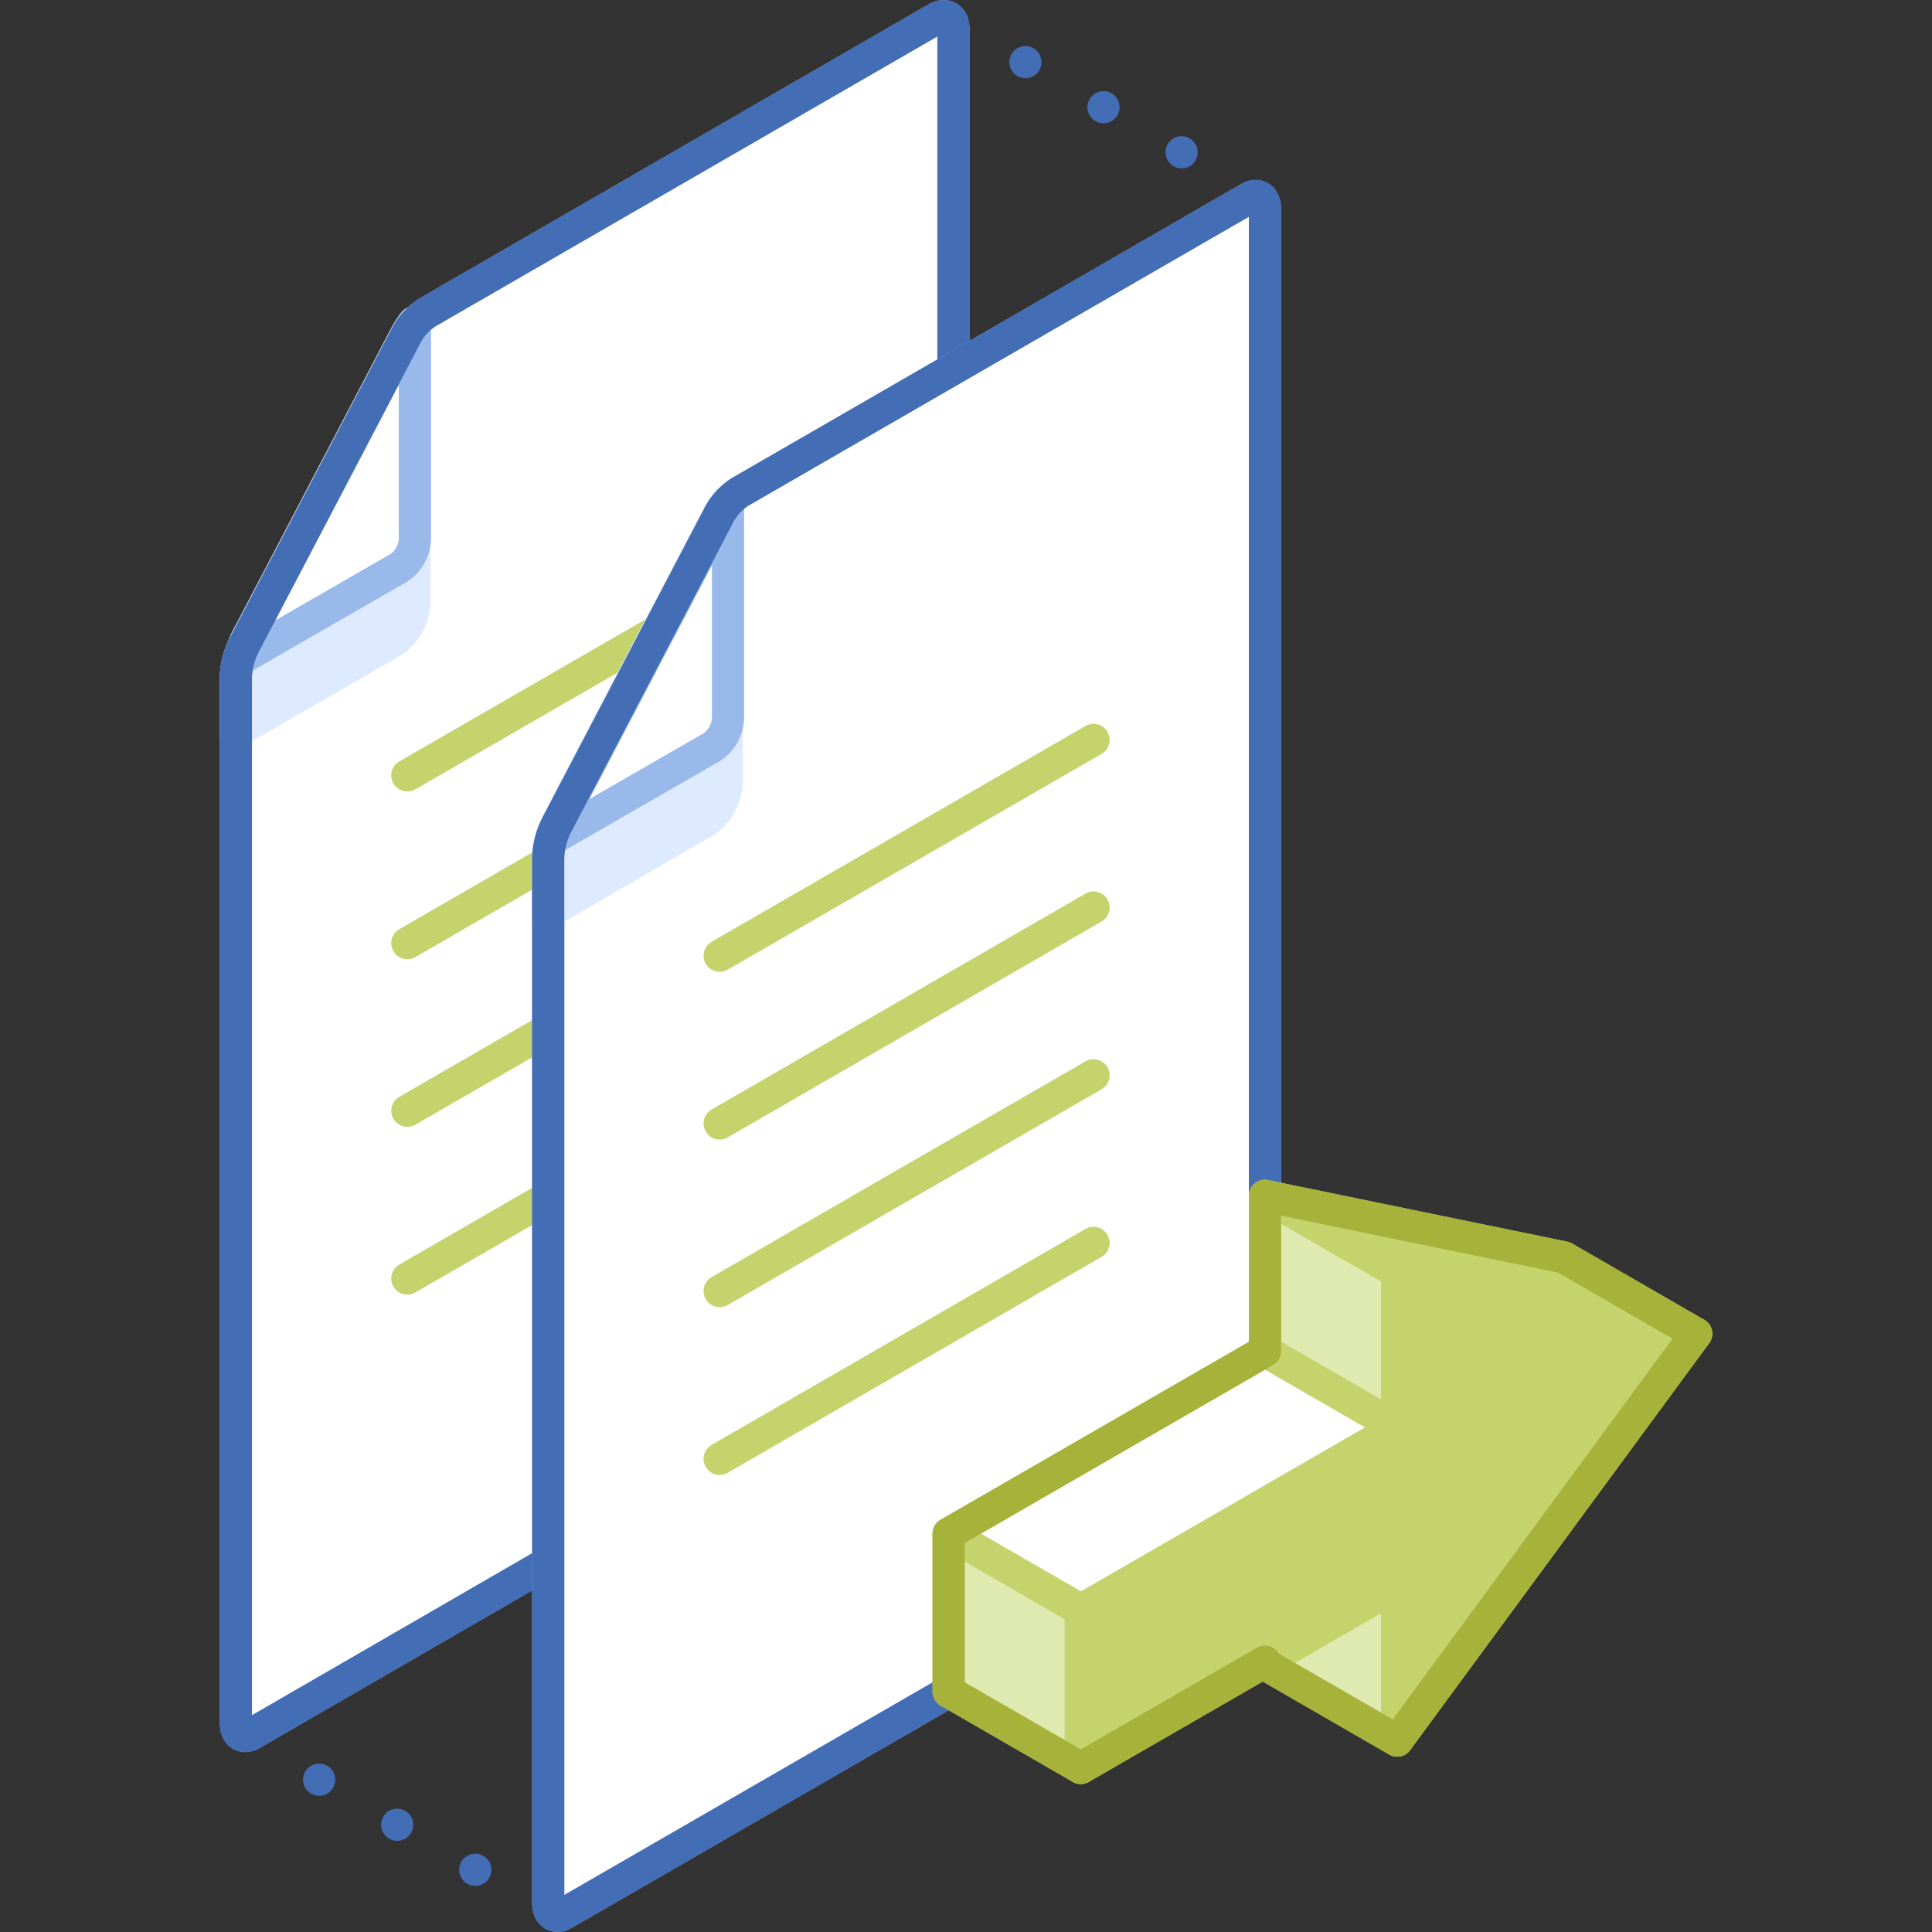 <svg xmlns="http://www.w3.org/2000/svg" viewBox="0 0 120 120"><rect x="0" y="0" width="120" height="120" fill="#333333" stroke="none"/><defs><style>.cls-1{fill:#deeaff;stroke:#deeaff;}.cls-1,.cls-2,.cls-3,.cls-4,.cls-5,.cls-6,.cls-7,.cls-8{stroke-linecap:round;stroke-linejoin:round;stroke-width:2px;}.cls-2,.cls-6{fill:#fff;}.cls-2{stroke:#98b9ea;}.cls-3{fill:#dfeab0;}.cls-3,.cls-5,.cls-6{stroke:#c4d36c;}.cls-4,.cls-7,.cls-8,.cls-9{fill:none;}.cls-4,.cls-8{stroke:#436db5;}.cls-5{fill:#c4d36c;}.cls-7{stroke:#a7b23b;}.cls-8{stroke-dasharray:0 5.6;}</style></defs><title>export</title><g id="Layer_2" data-name="Layer 2"><g id="Actions"><path class="cls-1" d="M25.74,37.69V20.1a5.23,5.23,0,0,0-.56.83L15.2,40a4.77,4.77,0,0,0-.55,2.11v3.76l9.76-5.63A3.22,3.22,0,0,0,25.74,37.69Z"/><path class="cls-2" d="M25.18,20.93,15.2,40a4.77,4.77,0,0,0-.55,2.11V107c0,.7.42,1,.95.72L58.22,83.08a2.28,2.28,0,0,0,1-1.81V1.83c0-.7-.42-1-1-.72L26.52,19.42A3.79,3.79,0,0,0,25.18,20.93Z"/><path class="cls-1" d="M25.74,37.31V20a4.76,4.76,0,0,0-.54.81L15.37,39.58a4.65,4.65,0,0,0-.55,2.08v3.71l9.61-5.55A3.13,3.13,0,0,0,25.74,37.31Z"/><path class="cls-2" d="M14.82,41l10-5.76a2.27,2.27,0,0,0,.95-1.81V20.1a5.23,5.23,0,0,0-.56.83l-5,9.53L15.2,40A5.64,5.64,0,0,0,14.82,41Z"/><line class="cls-3" x1="48.52" y1="66.01" x2="25.3" y2="79.41"/><line class="cls-3" x1="48.52" y1="55.59" x2="25.3" y2="68.99"/><line class="cls-3" x1="48.52" y1="45.17" x2="25.3" y2="58.58"/><line class="cls-3" x1="48.52" y1="34.76" x2="25.3" y2="48.16"/><path class="cls-4" d="M25.18,20.93,15.2,40a4.77,4.77,0,0,0-.55,2.11V107c0,.7.42,1,.95.72L58.22,83.08a2.28,2.28,0,0,0,1-1.81V1.83c0-.7-.42-1-1-.72L26.52,19.42A3.79,3.79,0,0,0,25.18,20.93Z"/><path class="cls-1" d="M45.14,48.89V31.3a4.16,4.16,0,0,0-.56.83L34.6,51.2a4.77,4.77,0,0,0-.55,2.11v3.76l9.76-5.63A3.22,3.22,0,0,0,45.14,48.89Z"/><path class="cls-2" d="M44.58,32.13,34.6,51.2a4.77,4.77,0,0,0-.55,2.11v64.86c0,.7.42,1,.94.72L77.62,94.28a2.3,2.3,0,0,0,.95-1.81V13c0-.7-.43-1-.95-.72l-31.7,18.3A3.89,3.89,0,0,0,44.58,32.13Z"/><path class="cls-1" d="M45.14,48.51V31.19a4.23,4.23,0,0,0-.54.81L34.76,50.78a4.64,4.64,0,0,0-.54,2.08v3.71L43.83,51A3.16,3.16,0,0,0,45.14,48.51Z"/><path class="cls-2" d="M34.22,52.16l10-5.76a2.27,2.27,0,0,0,1-1.81V31.3a4.16,4.16,0,0,0-.56.83l-5,9.53-5,9.54A5.64,5.64,0,0,0,34.22,52.16Z"/><line class="cls-3" x1="67.92" y1="77.2" x2="44.7" y2="90.61"/><line class="cls-3" x1="67.92" y1="66.79" x2="44.7" y2="80.19"/><line class="cls-3" x1="67.92" y1="56.37" x2="44.7" y2="69.78"/><line class="cls-3" x1="67.92" y1="45.96" x2="44.7" y2="59.36"/><path class="cls-4" d="M44.58,32.13,34.6,51.2a4.77,4.77,0,0,0-.55,2.11v64.86c0,.7.42,1,.94.72L77.62,94.28a2.3,2.3,0,0,0,.95-1.81V13c0-.7-.43-1-.95-.72l-31.7,18.3A3.89,3.89,0,0,0,44.58,32.13Z"/><polygon class="cls-3" points="86.78 98.47 86.78 108.11 78.57 103.37 78.57 93.73 86.78 98.47"/><polygon class="cls-5" points="105.35 82.84 97.14 78.1 78.57 74.28 86.78 79.02 105.35 82.84"/><polygon class="cls-5" points="105.35 82.84 86.78 79.02 86.78 88.66 67.13 100 67.13 109.81 86.78 98.47 86.78 108.11 105.35 82.84"/><polygon class="cls-3" points="86.78 79.02 86.78 88.66 78.57 83.92 78.57 74.28 86.78 79.02"/><polygon class="cls-6" points="67.13 100 86.78 88.66 78.57 83.92 58.92 95.26 67.13 100"/><polygon class="cls-3" points="67.13 100 67.13 109.81 58.92 105.07 58.92 95.26 67.13 100"/><polygon class="cls-7" points="97.14 78.1 78.57 74.28 78.57 83.92 58.92 95.26 58.92 105.07 67.13 109.81 78.57 103.21 78.57 103.37 86.78 108.11 105.35 82.84 97.14 78.1"/><line class="cls-4" x1="14.98" y1="107.74" x2="14.98" y2="107.74"/><line class="cls-8" x1="19.82" y1="110.54" x2="31.95" y2="117.54"/><line class="cls-4" x1="34.37" y1="118.94" x2="34.37" y2="118.94"/><line class="cls-4" x1="58.84" y1="1.06" x2="58.84" y2="1.06"/><line class="cls-8" x1="63.69" y1="3.86" x2="75.82" y2="10.86"/><line class="cls-4" x1="78.24" y1="12.26" x2="78.24" y2="12.26"/><rect class="cls-9" width="120" height="120"/><rect class="cls-9" width="120" height="120"/></g></g></svg>